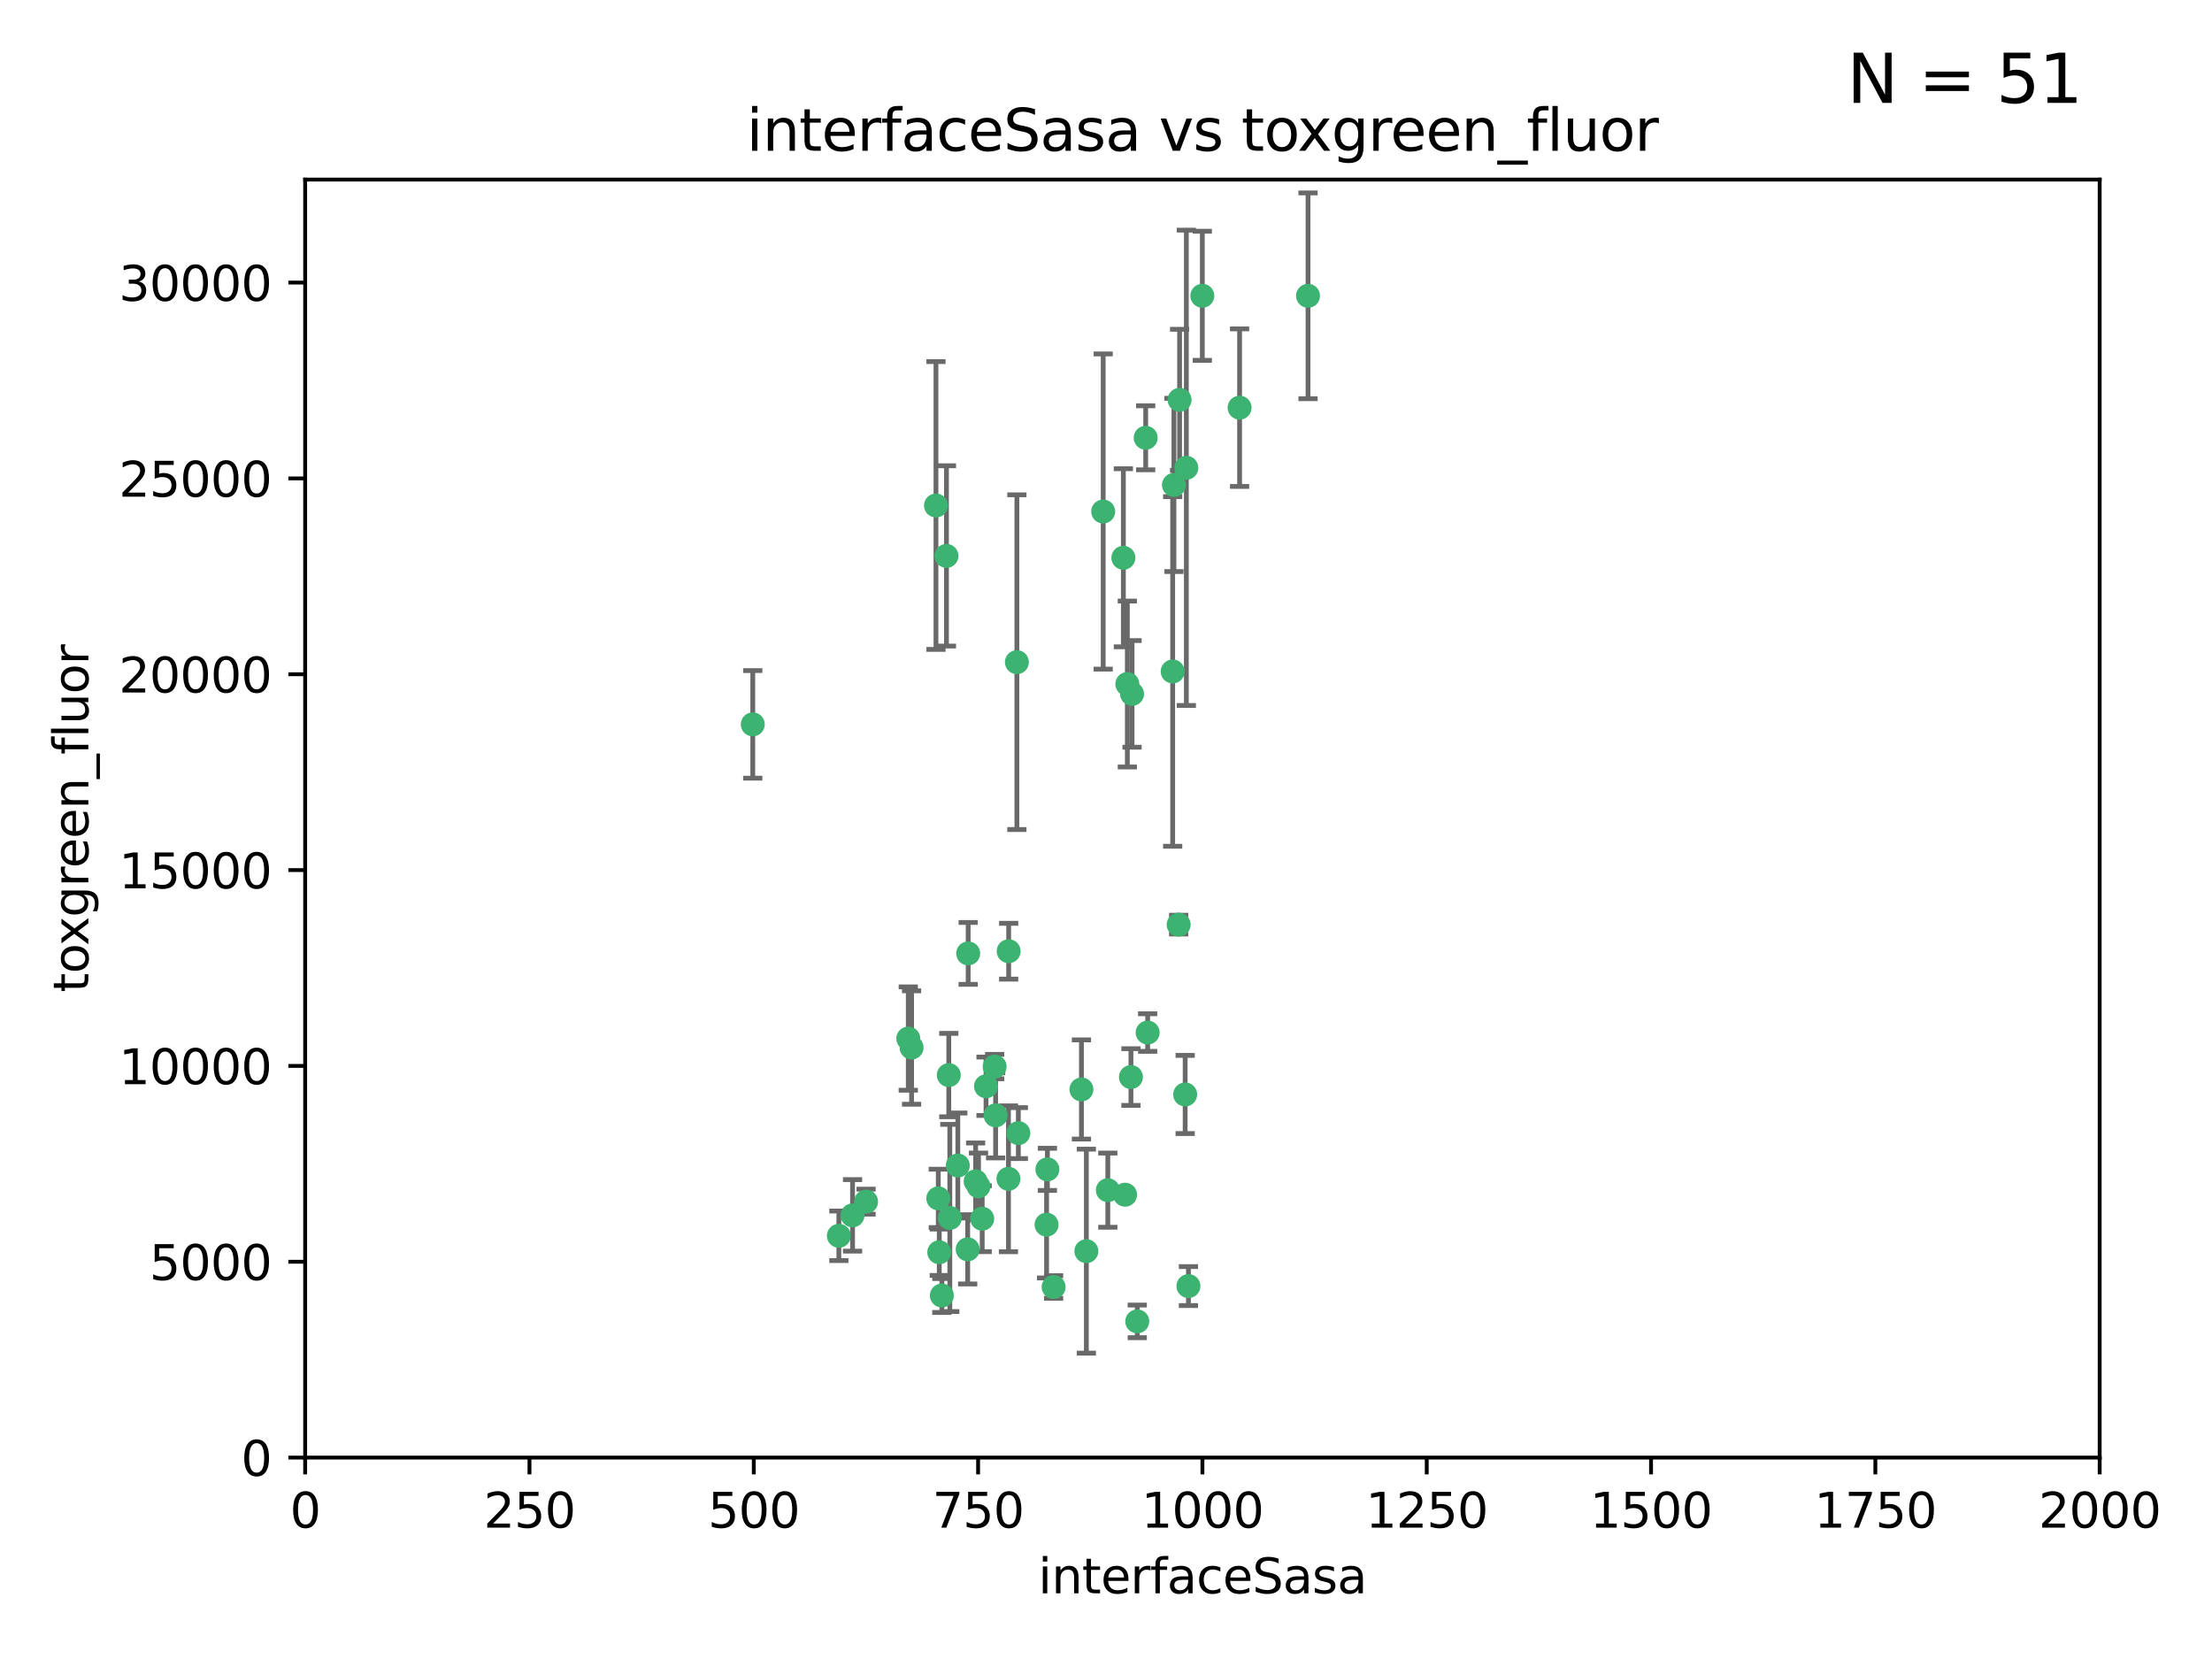 <?xml version="1.0" encoding="utf-8" standalone="no"?>
<!DOCTYPE svg PUBLIC "-//W3C//DTD SVG 1.1//EN"
  "http://www.w3.org/Graphics/SVG/1.1/DTD/svg11.dtd">
<svg xmlns:xlink="http://www.w3.org/1999/xlink" width="460.8pt" height="345.6pt" viewBox="0 0 460.8 345.6" xmlns="http://www.w3.org/2000/svg" version="1.1">
 <defs>
  <style type="text/css">*{stroke-linejoin: round; stroke-linecap: butt}</style>
 </defs>
 <g id="figure_1">
  <g id="patch_1">
   <path d="M 0 345.6 
L 460.8 345.6 
L 460.8 0 
L 0 0 
z
" style="fill: #ffffff"/>
  </g>
  <g id="axes_1">
   <g id="patch_2">
    <path d="M 63.571 303.64 
L 437.4 303.64 
L 437.4 37.411 
L 63.571 37.411 
z
" style="fill: #ffffff"/>
   </g>
   <g id="PathCollection_1">
    <defs>
     <path id="mb14d51d7bb" d="M 0 1.118 
C 0.297 1.118 0.581 1 0.791 0.791 
C 1 0.581 1.118 0.297 1.118 0 
C 1.118 -0.297 1 -0.581 0.791 -0.791 
C 0.581 -1 0.297 -1.118 0 -1.118 
C -0.297 -1.118 -0.581 -1 -0.791 -0.791 
C -1 -0.581 -1.118 -0.297 -1.118 0 
C -1.118 0.297 -1 0.581 -0.791 0.791 
C -0.581 1 -0.297 1.118 0 1.118 
z
" style="stroke: #3cb371"/>
    </defs>
    <g clip-path="url(#p5f6e2df0a5)">
     <use xlink:href="#mb14d51d7bb" x="272.484" y="61.623" style="fill: #3cb371; stroke: #3cb371"/>
     <use xlink:href="#mb14d51d7bb" x="174.75" y="257.44" style="fill: #3cb371; stroke: #3cb371"/>
     <use xlink:href="#mb14d51d7bb" x="258.229" y="84.925" style="fill: #3cb371; stroke: #3cb371"/>
     <use xlink:href="#mb14d51d7bb" x="247.136" y="97.451" style="fill: #3cb371; stroke: #3cb371"/>
     <use xlink:href="#mb14d51d7bb" x="244.553" y="101.022" style="fill: #3cb371; stroke: #3cb371"/>
     <use xlink:href="#mb14d51d7bb" x="234.02" y="116.196" style="fill: #3cb371; stroke: #3cb371"/>
     <use xlink:href="#mb14d51d7bb" x="238.669" y="91.198" style="fill: #3cb371; stroke: #3cb371"/>
     <use xlink:href="#mb14d51d7bb" x="245.731" y="83.293" style="fill: #3cb371; stroke: #3cb371"/>
     <use xlink:href="#mb14d51d7bb" x="250.465" y="61.614" style="fill: #3cb371; stroke: #3cb371"/>
     <use xlink:href="#mb14d51d7bb" x="201.688" y="198.611" style="fill: #3cb371; stroke: #3cb371"/>
     <use xlink:href="#mb14d51d7bb" x="194.981" y="105.307" style="fill: #3cb371; stroke: #3cb371"/>
     <use xlink:href="#mb14d51d7bb" x="210.123" y="198.156" style="fill: #3cb371; stroke: #3cb371"/>
     <use xlink:href="#mb14d51d7bb" x="229.813" y="106.557" style="fill: #3cb371; stroke: #3cb371"/>
     <use xlink:href="#mb14d51d7bb" x="234.375" y="248.881" style="fill: #3cb371; stroke: #3cb371"/>
     <use xlink:href="#mb14d51d7bb" x="212.14" y="236.048" style="fill: #3cb371; stroke: #3cb371"/>
     <use xlink:href="#mb14d51d7bb" x="195.666" y="260.866" style="fill: #3cb371; stroke: #3cb371"/>
     <use xlink:href="#mb14d51d7bb" x="235.596" y="224.369" style="fill: #3cb371; stroke: #3cb371"/>
     <use xlink:href="#mb14d51d7bb" x="247.573" y="267.914" style="fill: #3cb371; stroke: #3cb371"/>
     <use xlink:href="#mb14d51d7bb" x="230.779" y="247.933" style="fill: #3cb371; stroke: #3cb371"/>
     <use xlink:href="#mb14d51d7bb" x="210.08" y="245.565" style="fill: #3cb371; stroke: #3cb371"/>
     <use xlink:href="#mb14d51d7bb" x="201.587" y="260.26" style="fill: #3cb371; stroke: #3cb371"/>
     <use xlink:href="#mb14d51d7bb" x="236.912" y="275.268" style="fill: #3cb371; stroke: #3cb371"/>
     <use xlink:href="#mb14d51d7bb" x="203.841" y="247.127" style="fill: #3cb371; stroke: #3cb371"/>
     <use xlink:href="#mb14d51d7bb" x="219.488" y="268.108" style="fill: #3cb371; stroke: #3cb371"/>
     <use xlink:href="#mb14d51d7bb" x="196.206" y="269.875" style="fill: #3cb371; stroke: #3cb371"/>
     <use xlink:href="#mb14d51d7bb" x="189.211" y="216.348" style="fill: #3cb371; stroke: #3cb371"/>
     <use xlink:href="#mb14d51d7bb" x="226.308" y="260.64" style="fill: #3cb371; stroke: #3cb371"/>
     <use xlink:href="#mb14d51d7bb" x="203.241" y="246.096" style="fill: #3cb371; stroke: #3cb371"/>
     <use xlink:href="#mb14d51d7bb" x="211.835" y="137.942" style="fill: #3cb371; stroke: #3cb371"/>
     <use xlink:href="#mb14d51d7bb" x="245.536" y="192.617" style="fill: #3cb371; stroke: #3cb371"/>
     <use xlink:href="#mb14d51d7bb" x="195.462" y="249.645" style="fill: #3cb371; stroke: #3cb371"/>
     <use xlink:href="#mb14d51d7bb" x="244.288" y="139.875" style="fill: #3cb371; stroke: #3cb371"/>
     <use xlink:href="#mb14d51d7bb" x="239.078" y="215.101" style="fill: #3cb371; stroke: #3cb371"/>
     <use xlink:href="#mb14d51d7bb" x="235.826" y="144.554" style="fill: #3cb371; stroke: #3cb371"/>
     <use xlink:href="#mb14d51d7bb" x="246.891" y="227.999" style="fill: #3cb371; stroke: #3cb371"/>
     <use xlink:href="#mb14d51d7bb" x="204.611" y="253.881" style="fill: #3cb371; stroke: #3cb371"/>
     <use xlink:href="#mb14d51d7bb" x="218.192" y="243.6" style="fill: #3cb371; stroke: #3cb371"/>
     <use xlink:href="#mb14d51d7bb" x="177.602" y="253.182" style="fill: #3cb371; stroke: #3cb371"/>
     <use xlink:href="#mb14d51d7bb" x="189.899" y="218.219" style="fill: #3cb371; stroke: #3cb371"/>
     <use xlink:href="#mb14d51d7bb" x="180.421" y="250.326" style="fill: #3cb371; stroke: #3cb371"/>
     <use xlink:href="#mb14d51d7bb" x="197.864" y="253.723" style="fill: #3cb371; stroke: #3cb371"/>
     <use xlink:href="#mb14d51d7bb" x="205.407" y="226.291" style="fill: #3cb371; stroke: #3cb371"/>
     <use xlink:href="#mb14d51d7bb" x="234.846" y="142.491" style="fill: #3cb371; stroke: #3cb371"/>
     <use xlink:href="#mb14d51d7bb" x="197.163" y="115.804" style="fill: #3cb371; stroke: #3cb371"/>
     <use xlink:href="#mb14d51d7bb" x="225.284" y="226.956" style="fill: #3cb371; stroke: #3cb371"/>
     <use xlink:href="#mb14d51d7bb" x="218.019" y="255.117" style="fill: #3cb371; stroke: #3cb371"/>
     <use xlink:href="#mb14d51d7bb" x="199.529" y="242.802" style="fill: #3cb371; stroke: #3cb371"/>
     <use xlink:href="#mb14d51d7bb" x="197.651" y="223.957" style="fill: #3cb371; stroke: #3cb371"/>
     <use xlink:href="#mb14d51d7bb" x="207.406" y="232.356" style="fill: #3cb371; stroke: #3cb371"/>
     <use xlink:href="#mb14d51d7bb" x="207.202" y="222.186" style="fill: #3cb371; stroke: #3cb371"/>
     <use xlink:href="#mb14d51d7bb" x="156.817" y="150.901" style="fill: #3cb371; stroke: #3cb371"/>
    </g>
   </g>
   <g id="matplotlib.axis_1">
    <g id="xtick_1">
     <g id="line2d_1">
      <defs>
       <path id="med9d19dc76" d="M 0 0 
L 0 3.5 
" style="stroke: #000000; stroke-width: 0.8"/>
      </defs>
      <g>
       <use xlink:href="#med9d19dc76" x="63.571" y="303.64" style="stroke: #000000; stroke-width: 0.8"/>
      </g>
     </g>
     <g id="text_1">
      <!-- 0 -->
      <g transform="translate(60.39 318.238)scale(0.1 -0.1)">
       <defs>
        <path id="DejaVuSans-30" d="M 2034 4250 
Q 1547 4250 1301 3770 
Q 1056 3291 1056 2328 
Q 1056 1369 1301 889 
Q 1547 409 2034 409 
Q 2525 409 2770 889 
Q 3016 1369 3016 2328 
Q 3016 3291 2770 3770 
Q 2525 4250 2034 4250 
z
M 2034 4750 
Q 2819 4750 3233 4129 
Q 3647 3509 3647 2328 
Q 3647 1150 3233 529 
Q 2819 -91 2034 -91 
Q 1250 -91 836 529 
Q 422 1150 422 2328 
Q 422 3509 836 4129 
Q 1250 4750 2034 4750 
z
" transform="scale(0.016)"/>
       </defs>
       <use xlink:href="#DejaVuSans-30"/>
      </g>
     </g>
    </g>
    <g id="xtick_2">
     <g id="line2d_2">
      <g>
       <use xlink:href="#med9d19dc76" x="110.3" y="303.64" style="stroke: #000000; stroke-width: 0.8"/>
      </g>
     </g>
     <g id="text_2">
      <!-- 250 -->
      <g transform="translate(100.756 318.238)scale(0.1 -0.1)">
       <defs>
        <path id="DejaVuSans-32" d="M 1228 531 
L 3431 531 
L 3431 0 
L 469 0 
L 469 531 
Q 828 903 1448 1529 
Q 2069 2156 2228 2338 
Q 2531 2678 2651 2914 
Q 2772 3150 2772 3378 
Q 2772 3750 2511 3984 
Q 2250 4219 1831 4219 
Q 1534 4219 1204 4116 
Q 875 4013 500 3803 
L 500 4441 
Q 881 4594 1212 4672 
Q 1544 4750 1819 4750 
Q 2544 4750 2975 4387 
Q 3406 4025 3406 3419 
Q 3406 3131 3298 2873 
Q 3191 2616 2906 2266 
Q 2828 2175 2409 1742 
Q 1991 1309 1228 531 
z
" transform="scale(0.016)"/>
        <path id="DejaVuSans-35" d="M 691 4666 
L 3169 4666 
L 3169 4134 
L 1269 4134 
L 1269 2991 
Q 1406 3038 1543 3061 
Q 1681 3084 1819 3084 
Q 2600 3084 3056 2656 
Q 3513 2228 3513 1497 
Q 3513 744 3044 326 
Q 2575 -91 1722 -91 
Q 1428 -91 1123 -41 
Q 819 9 494 109 
L 494 744 
Q 775 591 1075 516 
Q 1375 441 1709 441 
Q 2250 441 2565 725 
Q 2881 1009 2881 1497 
Q 2881 1984 2565 2268 
Q 2250 2553 1709 2553 
Q 1456 2553 1204 2497 
Q 953 2441 691 2322 
L 691 4666 
z
" transform="scale(0.016)"/>
       </defs>
       <use xlink:href="#DejaVuSans-32"/>
       <use xlink:href="#DejaVuSans-35" x="63.623"/>
       <use xlink:href="#DejaVuSans-30" x="127.246"/>
      </g>
     </g>
    </g>
    <g id="xtick_3">
     <g id="line2d_3">
      <g>
       <use xlink:href="#med9d19dc76" x="157.028" y="303.64" style="stroke: #000000; stroke-width: 0.8"/>
      </g>
     </g>
     <g id="text_3">
      <!-- 500 -->
      <g transform="translate(147.485 318.238)scale(0.1 -0.1)">
       <use xlink:href="#DejaVuSans-35"/>
       <use xlink:href="#DejaVuSans-30" x="63.623"/>
       <use xlink:href="#DejaVuSans-30" x="127.246"/>
      </g>
     </g>
    </g>
    <g id="xtick_4">
     <g id="line2d_4">
      <g>
       <use xlink:href="#med9d19dc76" x="203.757" y="303.64" style="stroke: #000000; stroke-width: 0.8"/>
      </g>
     </g>
     <g id="text_4">
      <!-- 750 -->
      <g transform="translate(194.213 318.238)scale(0.1 -0.1)">
       <defs>
        <path id="DejaVuSans-37" d="M 525 4666 
L 3525 4666 
L 3525 4397 
L 1831 0 
L 1172 0 
L 2766 4134 
L 525 4134 
L 525 4666 
z
" transform="scale(0.016)"/>
       </defs>
       <use xlink:href="#DejaVuSans-37"/>
       <use xlink:href="#DejaVuSans-35" x="63.623"/>
       <use xlink:href="#DejaVuSans-30" x="127.246"/>
      </g>
     </g>
    </g>
    <g id="xtick_5">
     <g id="line2d_5">
      <g>
       <use xlink:href="#med9d19dc76" x="250.486" y="303.64" style="stroke: #000000; stroke-width: 0.8"/>
      </g>
     </g>
     <g id="text_5">
      <!-- 1000 -->
      <g transform="translate(237.761 318.238)scale(0.1 -0.1)">
       <defs>
        <path id="DejaVuSans-31" d="M 794 531 
L 1825 531 
L 1825 4091 
L 703 3866 
L 703 4441 
L 1819 4666 
L 2450 4666 
L 2450 531 
L 3481 531 
L 3481 0 
L 794 0 
L 794 531 
z
" transform="scale(0.016)"/>
       </defs>
       <use xlink:href="#DejaVuSans-31"/>
       <use xlink:href="#DejaVuSans-30" x="63.623"/>
       <use xlink:href="#DejaVuSans-30" x="127.246"/>
       <use xlink:href="#DejaVuSans-30" x="190.869"/>
      </g>
     </g>
    </g>
    <g id="xtick_6">
     <g id="line2d_6">
      <g>
       <use xlink:href="#med9d19dc76" x="297.214" y="303.64" style="stroke: #000000; stroke-width: 0.8"/>
      </g>
     </g>
     <g id="text_6">
      <!-- 1250 -->
      <g transform="translate(284.489 318.238)scale(0.1 -0.1)">
       <use xlink:href="#DejaVuSans-31"/>
       <use xlink:href="#DejaVuSans-32" x="63.623"/>
       <use xlink:href="#DejaVuSans-35" x="127.246"/>
       <use xlink:href="#DejaVuSans-30" x="190.869"/>
      </g>
     </g>
    </g>
    <g id="xtick_7">
     <g id="line2d_7">
      <g>
       <use xlink:href="#med9d19dc76" x="343.943" y="303.64" style="stroke: #000000; stroke-width: 0.8"/>
      </g>
     </g>
     <g id="text_7">
      <!-- 1500 -->
      <g transform="translate(331.218 318.238)scale(0.1 -0.1)">
       <use xlink:href="#DejaVuSans-31"/>
       <use xlink:href="#DejaVuSans-35" x="63.623"/>
       <use xlink:href="#DejaVuSans-30" x="127.246"/>
       <use xlink:href="#DejaVuSans-30" x="190.869"/>
      </g>
     </g>
    </g>
    <g id="xtick_8">
     <g id="line2d_8">
      <g>
       <use xlink:href="#med9d19dc76" x="390.671" y="303.64" style="stroke: #000000; stroke-width: 0.8"/>
      </g>
     </g>
     <g id="text_8">
      <!-- 1750 -->
      <g transform="translate(377.946 318.238)scale(0.1 -0.1)">
       <use xlink:href="#DejaVuSans-31"/>
       <use xlink:href="#DejaVuSans-37" x="63.623"/>
       <use xlink:href="#DejaVuSans-35" x="127.246"/>
       <use xlink:href="#DejaVuSans-30" x="190.869"/>
      </g>
     </g>
    </g>
    <g id="xtick_9">
     <g id="line2d_9">
      <g>
       <use xlink:href="#med9d19dc76" x="437.4" y="303.64" style="stroke: #000000; stroke-width: 0.8"/>
      </g>
     </g>
     <g id="text_9">
      <!-- 2000 -->
      <g transform="translate(424.675 318.238)scale(0.1 -0.1)">
       <use xlink:href="#DejaVuSans-32"/>
       <use xlink:href="#DejaVuSans-30" x="63.623"/>
       <use xlink:href="#DejaVuSans-30" x="127.246"/>
       <use xlink:href="#DejaVuSans-30" x="190.869"/>
      </g>
     </g>
    </g>
    <g id="text_10">
     <!-- interfaceSasa -->
     <g transform="translate(216.279 331.917)scale(0.1 -0.1)">
      <defs>
       <path id="DejaVuSans-69" d="M 603 3500 
L 1178 3500 
L 1178 0 
L 603 0 
L 603 3500 
z
M 603 4863 
L 1178 4863 
L 1178 4134 
L 603 4134 
L 603 4863 
z
" transform="scale(0.016)"/>
       <path id="DejaVuSans-6e" d="M 3513 2113 
L 3513 0 
L 2938 0 
L 2938 2094 
Q 2938 2591 2744 2837 
Q 2550 3084 2163 3084 
Q 1697 3084 1428 2787 
Q 1159 2491 1159 1978 
L 1159 0 
L 581 0 
L 581 3500 
L 1159 3500 
L 1159 2956 
Q 1366 3272 1645 3428 
Q 1925 3584 2291 3584 
Q 2894 3584 3203 3211 
Q 3513 2838 3513 2113 
z
" transform="scale(0.016)"/>
       <path id="DejaVuSans-74" d="M 1172 4494 
L 1172 3500 
L 2356 3500 
L 2356 3053 
L 1172 3053 
L 1172 1153 
Q 1172 725 1289 603 
Q 1406 481 1766 481 
L 2356 481 
L 2356 0 
L 1766 0 
Q 1100 0 847 248 
Q 594 497 594 1153 
L 594 3053 
L 172 3053 
L 172 3500 
L 594 3500 
L 594 4494 
L 1172 4494 
z
" transform="scale(0.016)"/>
       <path id="DejaVuSans-65" d="M 3597 1894 
L 3597 1613 
L 953 1613 
Q 991 1019 1311 708 
Q 1631 397 2203 397 
Q 2534 397 2845 478 
Q 3156 559 3463 722 
L 3463 178 
Q 3153 47 2828 -22 
Q 2503 -91 2169 -91 
Q 1331 -91 842 396 
Q 353 884 353 1716 
Q 353 2575 817 3079 
Q 1281 3584 2069 3584 
Q 2775 3584 3186 3129 
Q 3597 2675 3597 1894 
z
M 3022 2063 
Q 3016 2534 2758 2815 
Q 2500 3097 2075 3097 
Q 1594 3097 1305 2825 
Q 1016 2553 972 2059 
L 3022 2063 
z
" transform="scale(0.016)"/>
       <path id="DejaVuSans-72" d="M 2631 2963 
Q 2534 3019 2420 3045 
Q 2306 3072 2169 3072 
Q 1681 3072 1420 2755 
Q 1159 2438 1159 1844 
L 1159 0 
L 581 0 
L 581 3500 
L 1159 3500 
L 1159 2956 
Q 1341 3275 1631 3429 
Q 1922 3584 2338 3584 
Q 2397 3584 2469 3576 
Q 2541 3569 2628 3553 
L 2631 2963 
z
" transform="scale(0.016)"/>
       <path id="DejaVuSans-66" d="M 2375 4863 
L 2375 4384 
L 1825 4384 
Q 1516 4384 1395 4259 
Q 1275 4134 1275 3809 
L 1275 3500 
L 2222 3500 
L 2222 3053 
L 1275 3053 
L 1275 0 
L 697 0 
L 697 3053 
L 147 3053 
L 147 3500 
L 697 3500 
L 697 3744 
Q 697 4328 969 4595 
Q 1241 4863 1831 4863 
L 2375 4863 
z
" transform="scale(0.016)"/>
       <path id="DejaVuSans-61" d="M 2194 1759 
Q 1497 1759 1228 1600 
Q 959 1441 959 1056 
Q 959 750 1161 570 
Q 1363 391 1709 391 
Q 2188 391 2477 730 
Q 2766 1069 2766 1631 
L 2766 1759 
L 2194 1759 
z
M 3341 1997 
L 3341 0 
L 2766 0 
L 2766 531 
Q 2569 213 2275 61 
Q 1981 -91 1556 -91 
Q 1019 -91 701 211 
Q 384 513 384 1019 
Q 384 1609 779 1909 
Q 1175 2209 1959 2209 
L 2766 2209 
L 2766 2266 
Q 2766 2663 2505 2880 
Q 2244 3097 1772 3097 
Q 1472 3097 1187 3025 
Q 903 2953 641 2809 
L 641 3341 
Q 956 3463 1253 3523 
Q 1550 3584 1831 3584 
Q 2591 3584 2966 3190 
Q 3341 2797 3341 1997 
z
" transform="scale(0.016)"/>
       <path id="DejaVuSans-63" d="M 3122 3366 
L 3122 2828 
Q 2878 2963 2633 3030 
Q 2388 3097 2138 3097 
Q 1578 3097 1268 2742 
Q 959 2388 959 1747 
Q 959 1106 1268 751 
Q 1578 397 2138 397 
Q 2388 397 2633 464 
Q 2878 531 3122 666 
L 3122 134 
Q 2881 22 2623 -34 
Q 2366 -91 2075 -91 
Q 1284 -91 818 406 
Q 353 903 353 1747 
Q 353 2603 823 3093 
Q 1294 3584 2113 3584 
Q 2378 3584 2631 3529 
Q 2884 3475 3122 3366 
z
" transform="scale(0.016)"/>
       <path id="DejaVuSans-53" d="M 3425 4513 
L 3425 3897 
Q 3066 4069 2747 4153 
Q 2428 4238 2131 4238 
Q 1616 4238 1336 4038 
Q 1056 3838 1056 3469 
Q 1056 3159 1242 3001 
Q 1428 2844 1947 2747 
L 2328 2669 
Q 3034 2534 3370 2195 
Q 3706 1856 3706 1288 
Q 3706 609 3251 259 
Q 2797 -91 1919 -91 
Q 1588 -91 1214 -16 
Q 841 59 441 206 
L 441 856 
Q 825 641 1194 531 
Q 1563 422 1919 422 
Q 2459 422 2753 634 
Q 3047 847 3047 1241 
Q 3047 1584 2836 1778 
Q 2625 1972 2144 2069 
L 1759 2144 
Q 1053 2284 737 2584 
Q 422 2884 422 3419 
Q 422 4038 858 4394 
Q 1294 4750 2059 4750 
Q 2388 4750 2728 4690 
Q 3069 4631 3425 4513 
z
" transform="scale(0.016)"/>
       <path id="DejaVuSans-73" d="M 2834 3397 
L 2834 2853 
Q 2591 2978 2328 3040 
Q 2066 3103 1784 3103 
Q 1356 3103 1142 2972 
Q 928 2841 928 2578 
Q 928 2378 1081 2264 
Q 1234 2150 1697 2047 
L 1894 2003 
Q 2506 1872 2764 1633 
Q 3022 1394 3022 966 
Q 3022 478 2636 193 
Q 2250 -91 1575 -91 
Q 1294 -91 989 -36 
Q 684 19 347 128 
L 347 722 
Q 666 556 975 473 
Q 1284 391 1588 391 
Q 1994 391 2212 530 
Q 2431 669 2431 922 
Q 2431 1156 2273 1281 
Q 2116 1406 1581 1522 
L 1381 1569 
Q 847 1681 609 1914 
Q 372 2147 372 2553 
Q 372 3047 722 3315 
Q 1072 3584 1716 3584 
Q 2034 3584 2315 3537 
Q 2597 3491 2834 3397 
z
" transform="scale(0.016)"/>
      </defs>
      <use xlink:href="#DejaVuSans-69"/>
      <use xlink:href="#DejaVuSans-6e" x="27.783"/>
      <use xlink:href="#DejaVuSans-74" x="91.162"/>
      <use xlink:href="#DejaVuSans-65" x="130.371"/>
      <use xlink:href="#DejaVuSans-72" x="191.895"/>
      <use xlink:href="#DejaVuSans-66" x="233.008"/>
      <use xlink:href="#DejaVuSans-61" x="268.213"/>
      <use xlink:href="#DejaVuSans-63" x="329.492"/>
      <use xlink:href="#DejaVuSans-65" x="384.473"/>
      <use xlink:href="#DejaVuSans-53" x="445.996"/>
      <use xlink:href="#DejaVuSans-61" x="509.473"/>
      <use xlink:href="#DejaVuSans-73" x="570.752"/>
      <use xlink:href="#DejaVuSans-61" x="622.852"/>
     </g>
    </g>
   </g>
   <g id="matplotlib.axis_2">
    <g id="ytick_1">
     <g id="line2d_10">
      <defs>
       <path id="mb2f09bd485" d="M 0 0 
L -3.5 0 
" style="stroke: #000000; stroke-width: 0.8"/>
      </defs>
      <g>
       <use xlink:href="#mb2f09bd485" x="63.571" y="303.64" style="stroke: #000000; stroke-width: 0.8"/>
      </g>
     </g>
     <g id="text_11">
      <!-- 0 -->
      <g transform="translate(50.209 307.439)scale(0.1 -0.1)">
       <use xlink:href="#DejaVuSans-30"/>
      </g>
     </g>
    </g>
    <g id="ytick_2">
     <g id="line2d_11">
      <g>
       <use xlink:href="#mb2f09bd485" x="63.571" y="262.845" style="stroke: #000000; stroke-width: 0.8"/>
      </g>
     </g>
     <g id="text_12">
      <!-- 5000 -->
      <g transform="translate(31.121 266.644)scale(0.1 -0.1)">
       <use xlink:href="#DejaVuSans-35"/>
       <use xlink:href="#DejaVuSans-30" x="63.623"/>
       <use xlink:href="#DejaVuSans-30" x="127.246"/>
       <use xlink:href="#DejaVuSans-30" x="190.869"/>
      </g>
     </g>
    </g>
    <g id="ytick_3">
     <g id="line2d_12">
      <g>
       <use xlink:href="#mb2f09bd485" x="63.571" y="222.05" style="stroke: #000000; stroke-width: 0.8"/>
      </g>
     </g>
     <g id="text_13">
      <!-- 10000 -->
      <g transform="translate(24.759 225.849)scale(0.1 -0.1)">
       <use xlink:href="#DejaVuSans-31"/>
       <use xlink:href="#DejaVuSans-30" x="63.623"/>
       <use xlink:href="#DejaVuSans-30" x="127.246"/>
       <use xlink:href="#DejaVuSans-30" x="190.869"/>
       <use xlink:href="#DejaVuSans-30" x="254.492"/>
      </g>
     </g>
    </g>
    <g id="ytick_4">
     <g id="line2d_13">
      <g>
       <use xlink:href="#mb2f09bd485" x="63.571" y="181.255" style="stroke: #000000; stroke-width: 0.8"/>
      </g>
     </g>
     <g id="text_14">
      <!-- 15000 -->
      <g transform="translate(24.759 185.054)scale(0.1 -0.1)">
       <use xlink:href="#DejaVuSans-31"/>
       <use xlink:href="#DejaVuSans-35" x="63.623"/>
       <use xlink:href="#DejaVuSans-30" x="127.246"/>
       <use xlink:href="#DejaVuSans-30" x="190.869"/>
       <use xlink:href="#DejaVuSans-30" x="254.492"/>
      </g>
     </g>
    </g>
    <g id="ytick_5">
     <g id="line2d_14">
      <g>
       <use xlink:href="#mb2f09bd485" x="63.571" y="140.459" style="stroke: #000000; stroke-width: 0.8"/>
      </g>
     </g>
     <g id="text_15">
      <!-- 20000 -->
      <g transform="translate(24.759 144.259)scale(0.1 -0.1)">
       <use xlink:href="#DejaVuSans-32"/>
       <use xlink:href="#DejaVuSans-30" x="63.623"/>
       <use xlink:href="#DejaVuSans-30" x="127.246"/>
       <use xlink:href="#DejaVuSans-30" x="190.869"/>
       <use xlink:href="#DejaVuSans-30" x="254.492"/>
      </g>
     </g>
    </g>
    <g id="ytick_6">
     <g id="line2d_15">
      <g>
       <use xlink:href="#mb2f09bd485" x="63.571" y="99.664" style="stroke: #000000; stroke-width: 0.8"/>
      </g>
     </g>
     <g id="text_16">
      <!-- 25000 -->
      <g transform="translate(24.759 103.464)scale(0.1 -0.1)">
       <use xlink:href="#DejaVuSans-32"/>
       <use xlink:href="#DejaVuSans-35" x="63.623"/>
       <use xlink:href="#DejaVuSans-30" x="127.246"/>
       <use xlink:href="#DejaVuSans-30" x="190.869"/>
       <use xlink:href="#DejaVuSans-30" x="254.492"/>
      </g>
     </g>
    </g>
    <g id="ytick_7">
     <g id="line2d_16">
      <g>
       <use xlink:href="#mb2f09bd485" x="63.571" y="58.869" style="stroke: #000000; stroke-width: 0.8"/>
      </g>
     </g>
     <g id="text_17">
      <!-- 30000 -->
      <g transform="translate(24.759 62.668)scale(0.1 -0.1)">
       <defs>
        <path id="DejaVuSans-33" d="M 2597 2516 
Q 3050 2419 3304 2112 
Q 3559 1806 3559 1356 
Q 3559 666 3084 287 
Q 2609 -91 1734 -91 
Q 1441 -91 1130 -33 
Q 819 25 488 141 
L 488 750 
Q 750 597 1062 519 
Q 1375 441 1716 441 
Q 2309 441 2620 675 
Q 2931 909 2931 1356 
Q 2931 1769 2642 2001 
Q 2353 2234 1838 2234 
L 1294 2234 
L 1294 2753 
L 1863 2753 
Q 2328 2753 2575 2939 
Q 2822 3125 2822 3475 
Q 2822 3834 2567 4026 
Q 2313 4219 1838 4219 
Q 1578 4219 1281 4162 
Q 984 4106 628 3988 
L 628 4550 
Q 988 4650 1302 4700 
Q 1616 4750 1894 4750 
Q 2613 4750 3031 4423 
Q 3450 4097 3450 3541 
Q 3450 3153 3228 2886 
Q 3006 2619 2597 2516 
z
" transform="scale(0.016)"/>
       </defs>
       <use xlink:href="#DejaVuSans-33"/>
       <use xlink:href="#DejaVuSans-30" x="63.623"/>
       <use xlink:href="#DejaVuSans-30" x="127.246"/>
       <use xlink:href="#DejaVuSans-30" x="190.869"/>
       <use xlink:href="#DejaVuSans-30" x="254.492"/>
      </g>
     </g>
    </g>
    <g id="text_18">
     <!-- toxgreen_fluor -->
     <g transform="translate(18.401 206.72)rotate(-90)scale(0.1 -0.1)">
      <defs>
       <path id="DejaVuSans-6f" d="M 1959 3097 
Q 1497 3097 1228 2736 
Q 959 2375 959 1747 
Q 959 1119 1226 758 
Q 1494 397 1959 397 
Q 2419 397 2687 759 
Q 2956 1122 2956 1747 
Q 2956 2369 2687 2733 
Q 2419 3097 1959 3097 
z
M 1959 3584 
Q 2709 3584 3137 3096 
Q 3566 2609 3566 1747 
Q 3566 888 3137 398 
Q 2709 -91 1959 -91 
Q 1206 -91 779 398 
Q 353 888 353 1747 
Q 353 2609 779 3096 
Q 1206 3584 1959 3584 
z
" transform="scale(0.016)"/>
       <path id="DejaVuSans-78" d="M 3513 3500 
L 2247 1797 
L 3578 0 
L 2900 0 
L 1881 1375 
L 863 0 
L 184 0 
L 1544 1831 
L 300 3500 
L 978 3500 
L 1906 2253 
L 2834 3500 
L 3513 3500 
z
" transform="scale(0.016)"/>
       <path id="DejaVuSans-67" d="M 2906 1791 
Q 2906 2416 2648 2759 
Q 2391 3103 1925 3103 
Q 1463 3103 1205 2759 
Q 947 2416 947 1791 
Q 947 1169 1205 825 
Q 1463 481 1925 481 
Q 2391 481 2648 825 
Q 2906 1169 2906 1791 
z
M 3481 434 
Q 3481 -459 3084 -895 
Q 2688 -1331 1869 -1331 
Q 1566 -1331 1297 -1286 
Q 1028 -1241 775 -1147 
L 775 -588 
Q 1028 -725 1275 -790 
Q 1522 -856 1778 -856 
Q 2344 -856 2625 -561 
Q 2906 -266 2906 331 
L 2906 616 
Q 2728 306 2450 153 
Q 2172 0 1784 0 
Q 1141 0 747 490 
Q 353 981 353 1791 
Q 353 2603 747 3093 
Q 1141 3584 1784 3584 
Q 2172 3584 2450 3431 
Q 2728 3278 2906 2969 
L 2906 3500 
L 3481 3500 
L 3481 434 
z
" transform="scale(0.016)"/>
       <path id="DejaVuSans-5f" d="M 3263 -1063 
L 3263 -1509 
L -63 -1509 
L -63 -1063 
L 3263 -1063 
z
" transform="scale(0.016)"/>
       <path id="DejaVuSans-6c" d="M 603 4863 
L 1178 4863 
L 1178 0 
L 603 0 
L 603 4863 
z
" transform="scale(0.016)"/>
       <path id="DejaVuSans-75" d="M 544 1381 
L 544 3500 
L 1119 3500 
L 1119 1403 
Q 1119 906 1312 657 
Q 1506 409 1894 409 
Q 2359 409 2629 706 
Q 2900 1003 2900 1516 
L 2900 3500 
L 3475 3500 
L 3475 0 
L 2900 0 
L 2900 538 
Q 2691 219 2414 64 
Q 2138 -91 1772 -91 
Q 1169 -91 856 284 
Q 544 659 544 1381 
z
M 1991 3584 
L 1991 3584 
z
" transform="scale(0.016)"/>
      </defs>
      <use xlink:href="#DejaVuSans-74"/>
      <use xlink:href="#DejaVuSans-6f" x="39.209"/>
      <use xlink:href="#DejaVuSans-78" x="97.266"/>
      <use xlink:href="#DejaVuSans-67" x="156.445"/>
      <use xlink:href="#DejaVuSans-72" x="219.922"/>
      <use xlink:href="#DejaVuSans-65" x="258.785"/>
      <use xlink:href="#DejaVuSans-65" x="320.309"/>
      <use xlink:href="#DejaVuSans-6e" x="381.832"/>
      <use xlink:href="#DejaVuSans-5f" x="445.211"/>
      <use xlink:href="#DejaVuSans-66" x="495.211"/>
      <use xlink:href="#DejaVuSans-6c" x="530.416"/>
      <use xlink:href="#DejaVuSans-75" x="558.199"/>
      <use xlink:href="#DejaVuSans-6f" x="621.578"/>
      <use xlink:href="#DejaVuSans-72" x="682.76"/>
     </g>
    </g>
   </g>
   <g id="LineCollection_1">
    <path d="M 272.484 83.058 
L 272.484 40.187 
" clip-path="url(#p5f6e2df0a5)" style="fill: none; stroke: #696969"/>
    <path d="M 174.75 262.6 
L 174.75 252.279 
" clip-path="url(#p5f6e2df0a5)" style="fill: none; stroke: #696969"/>
    <path d="M 258.229 101.336 
L 258.229 68.515 
" clip-path="url(#p5f6e2df0a5)" style="fill: none; stroke: #696969"/>
    <path d="M 247.136 146.963 
L 247.136 47.939 
" clip-path="url(#p5f6e2df0a5)" style="fill: none; stroke: #696969"/>
    <path d="M 244.553 119.066 
L 244.553 82.979 
" clip-path="url(#p5f6e2df0a5)" style="fill: none; stroke: #696969"/>
    <path d="M 234.02 134.745 
L 234.02 97.647 
" clip-path="url(#p5f6e2df0a5)" style="fill: none; stroke: #696969"/>
    <path d="M 238.669 97.868 
L 238.669 84.528 
" clip-path="url(#p5f6e2df0a5)" style="fill: none; stroke: #696969"/>
    <path d="M 245.731 97.986 
L 245.731 68.599 
" clip-path="url(#p5f6e2df0a5)" style="fill: none; stroke: #696969"/>
    <path d="M 250.465 75.067 
L 250.465 48.16 
" clip-path="url(#p5f6e2df0a5)" style="fill: none; stroke: #696969"/>
    <path d="M 201.688 205.055 
L 201.688 192.168 
" clip-path="url(#p5f6e2df0a5)" style="fill: none; stroke: #696969"/>
    <path d="M 194.981 135.28 
L 194.981 75.334 
" clip-path="url(#p5f6e2df0a5)" style="fill: none; stroke: #696969"/>
    <path d="M 210.123 203.967 
L 210.123 192.344 
" clip-path="url(#p5f6e2df0a5)" style="fill: none; stroke: #696969"/>
    <path d="M 229.813 139.387 
L 229.813 73.727 
" clip-path="url(#p5f6e2df0a5)" style="fill: none; stroke: #696969"/>
    <path d="M 234.375 249.896 
L 234.375 247.866 
" clip-path="url(#p5f6e2df0a5)" style="fill: none; stroke: #696969"/>
    <path d="M 212.14 241.356 
L 212.14 230.74 
" clip-path="url(#p5f6e2df0a5)" style="fill: none; stroke: #696969"/>
    <path d="M 195.666 265.698 
L 195.666 256.034 
" clip-path="url(#p5f6e2df0a5)" style="fill: none; stroke: #696969"/>
    <path d="M 235.596 230.273 
L 235.596 218.464 
" clip-path="url(#p5f6e2df0a5)" style="fill: none; stroke: #696969"/>
    <path d="M 247.573 271.971 
L 247.573 263.857 
" clip-path="url(#p5f6e2df0a5)" style="fill: none; stroke: #696969"/>
    <path d="M 230.779 255.66 
L 230.779 240.205 
" clip-path="url(#p5f6e2df0a5)" style="fill: none; stroke: #696969"/>
    <path d="M 210.08 260.755 
L 210.08 230.374 
" clip-path="url(#p5f6e2df0a5)" style="fill: none; stroke: #696969"/>
    <path d="M 201.587 267.474 
L 201.587 253.045 
" clip-path="url(#p5f6e2df0a5)" style="fill: none; stroke: #696969"/>
    <path d="M 236.912 278.667 
L 236.912 271.868 
" clip-path="url(#p5f6e2df0a5)" style="fill: none; stroke: #696969"/>
    <path d="M 203.841 254.054 
L 203.841 240.199 
" clip-path="url(#p5f6e2df0a5)" style="fill: none; stroke: #696969"/>
    <path d="M 219.488 270.462 
L 219.488 265.753 
" clip-path="url(#p5f6e2df0a5)" style="fill: none; stroke: #696969"/>
    <path d="M 196.206 273.409 
L 196.206 266.341 
" clip-path="url(#p5f6e2df0a5)" style="fill: none; stroke: #696969"/>
    <path d="M 189.211 227.113 
L 189.211 205.583 
" clip-path="url(#p5f6e2df0a5)" style="fill: none; stroke: #696969"/>
    <path d="M 226.308 281.889 
L 226.308 239.39 
" clip-path="url(#p5f6e2df0a5)" style="fill: none; stroke: #696969"/>
    <path d="M 203.241 254.089 
L 203.241 238.103 
" clip-path="url(#p5f6e2df0a5)" style="fill: none; stroke: #696969"/>
    <path d="M 211.835 172.804 
L 211.835 103.08 
" clip-path="url(#p5f6e2df0a5)" style="fill: none; stroke: #696969"/>
    <path d="M 245.536 194.574 
L 245.536 190.659 
" clip-path="url(#p5f6e2df0a5)" style="fill: none; stroke: #696969"/>
    <path d="M 195.462 255.722 
L 195.462 243.569 
" clip-path="url(#p5f6e2df0a5)" style="fill: none; stroke: #696969"/>
    <path d="M 244.288 176.287 
L 244.288 103.464 
" clip-path="url(#p5f6e2df0a5)" style="fill: none; stroke: #696969"/>
    <path d="M 239.078 219.013 
L 239.078 211.189 
" clip-path="url(#p5f6e2df0a5)" style="fill: none; stroke: #696969"/>
    <path d="M 235.826 155.662 
L 235.826 133.445 
" clip-path="url(#p5f6e2df0a5)" style="fill: none; stroke: #696969"/>
    <path d="M 246.891 236.14 
L 246.891 219.858 
" clip-path="url(#p5f6e2df0a5)" style="fill: none; stroke: #696969"/>
    <path d="M 204.611 260.74 
L 204.611 247.023 
" clip-path="url(#p5f6e2df0a5)" style="fill: none; stroke: #696969"/>
    <path d="M 218.192 247.989 
L 218.192 239.21 
" clip-path="url(#p5f6e2df0a5)" style="fill: none; stroke: #696969"/>
    <path d="M 177.602 260.631 
L 177.602 245.734 
" clip-path="url(#p5f6e2df0a5)" style="fill: none; stroke: #696969"/>
    <path d="M 189.899 230.03 
L 189.899 206.407 
" clip-path="url(#p5f6e2df0a5)" style="fill: none; stroke: #696969"/>
    <path d="M 180.421 252.928 
L 180.421 247.723 
" clip-path="url(#p5f6e2df0a5)" style="fill: none; stroke: #696969"/>
    <path d="M 197.864 273.219 
L 197.864 234.226 
" clip-path="url(#p5f6e2df0a5)" style="fill: none; stroke: #696969"/>
    <path d="M 205.407 232.375 
L 205.407 220.208 
" clip-path="url(#p5f6e2df0a5)" style="fill: none; stroke: #696969"/>
    <path d="M 234.846 159.773 
L 234.846 125.209 
" clip-path="url(#p5f6e2df0a5)" style="fill: none; stroke: #696969"/>
    <path d="M 197.163 134.583 
L 197.163 97.026 
" clip-path="url(#p5f6e2df0a5)" style="fill: none; stroke: #696969"/>
    <path d="M 225.284 237.288 
L 225.284 216.624 
" clip-path="url(#p5f6e2df0a5)" style="fill: none; stroke: #696969"/>
    <path d="M 218.019 266.211 
L 218.019 244.023 
" clip-path="url(#p5f6e2df0a5)" style="fill: none; stroke: #696969"/>
    <path d="M 199.529 253.739 
L 199.529 231.864 
" clip-path="url(#p5f6e2df0a5)" style="fill: none; stroke: #696969"/>
    <path d="M 197.651 232.641 
L 197.651 215.272 
" clip-path="url(#p5f6e2df0a5)" style="fill: none; stroke: #696969"/>
    <path d="M 207.406 241.221 
L 207.406 223.49 
" clip-path="url(#p5f6e2df0a5)" style="fill: none; stroke: #696969"/>
    <path d="M 207.202 224.733 
L 207.202 219.639 
" clip-path="url(#p5f6e2df0a5)" style="fill: none; stroke: #696969"/>
    <path d="M 156.817 162.109 
L 156.817 139.694 
" clip-path="url(#p5f6e2df0a5)" style="fill: none; stroke: #696969"/>
   </g>
   <g id="line2d_17">
    <defs>
     <path id="m7d186e0f3a" d="M 2 0 
L -2 -0 
" style="stroke: #696969"/>
    </defs>
    <g clip-path="url(#p5f6e2df0a5)">
     <use xlink:href="#m7d186e0f3a" x="272.484" y="83.058" style="fill: #696969; stroke: #696969"/>
     <use xlink:href="#m7d186e0f3a" x="174.75" y="262.6" style="fill: #696969; stroke: #696969"/>
     <use xlink:href="#m7d186e0f3a" x="258.229" y="101.336" style="fill: #696969; stroke: #696969"/>
     <use xlink:href="#m7d186e0f3a" x="247.136" y="146.963" style="fill: #696969; stroke: #696969"/>
     <use xlink:href="#m7d186e0f3a" x="244.553" y="119.066" style="fill: #696969; stroke: #696969"/>
     <use xlink:href="#m7d186e0f3a" x="234.02" y="134.745" style="fill: #696969; stroke: #696969"/>
     <use xlink:href="#m7d186e0f3a" x="238.669" y="97.868" style="fill: #696969; stroke: #696969"/>
     <use xlink:href="#m7d186e0f3a" x="245.731" y="97.986" style="fill: #696969; stroke: #696969"/>
     <use xlink:href="#m7d186e0f3a" x="250.465" y="75.067" style="fill: #696969; stroke: #696969"/>
     <use xlink:href="#m7d186e0f3a" x="201.688" y="205.055" style="fill: #696969; stroke: #696969"/>
     <use xlink:href="#m7d186e0f3a" x="194.981" y="135.28" style="fill: #696969; stroke: #696969"/>
     <use xlink:href="#m7d186e0f3a" x="210.123" y="203.967" style="fill: #696969; stroke: #696969"/>
     <use xlink:href="#m7d186e0f3a" x="229.813" y="139.387" style="fill: #696969; stroke: #696969"/>
     <use xlink:href="#m7d186e0f3a" x="234.375" y="249.896" style="fill: #696969; stroke: #696969"/>
     <use xlink:href="#m7d186e0f3a" x="212.14" y="241.356" style="fill: #696969; stroke: #696969"/>
     <use xlink:href="#m7d186e0f3a" x="195.666" y="265.698" style="fill: #696969; stroke: #696969"/>
     <use xlink:href="#m7d186e0f3a" x="235.596" y="230.273" style="fill: #696969; stroke: #696969"/>
     <use xlink:href="#m7d186e0f3a" x="247.573" y="271.971" style="fill: #696969; stroke: #696969"/>
     <use xlink:href="#m7d186e0f3a" x="230.779" y="255.66" style="fill: #696969; stroke: #696969"/>
     <use xlink:href="#m7d186e0f3a" x="210.08" y="260.755" style="fill: #696969; stroke: #696969"/>
     <use xlink:href="#m7d186e0f3a" x="201.587" y="267.474" style="fill: #696969; stroke: #696969"/>
     <use xlink:href="#m7d186e0f3a" x="236.912" y="278.667" style="fill: #696969; stroke: #696969"/>
     <use xlink:href="#m7d186e0f3a" x="203.841" y="254.054" style="fill: #696969; stroke: #696969"/>
     <use xlink:href="#m7d186e0f3a" x="219.488" y="270.462" style="fill: #696969; stroke: #696969"/>
     <use xlink:href="#m7d186e0f3a" x="196.206" y="273.409" style="fill: #696969; stroke: #696969"/>
     <use xlink:href="#m7d186e0f3a" x="189.211" y="227.113" style="fill: #696969; stroke: #696969"/>
     <use xlink:href="#m7d186e0f3a" x="226.308" y="281.889" style="fill: #696969; stroke: #696969"/>
     <use xlink:href="#m7d186e0f3a" x="203.241" y="254.089" style="fill: #696969; stroke: #696969"/>
     <use xlink:href="#m7d186e0f3a" x="211.835" y="172.804" style="fill: #696969; stroke: #696969"/>
     <use xlink:href="#m7d186e0f3a" x="245.536" y="194.574" style="fill: #696969; stroke: #696969"/>
     <use xlink:href="#m7d186e0f3a" x="195.462" y="255.722" style="fill: #696969; stroke: #696969"/>
     <use xlink:href="#m7d186e0f3a" x="244.288" y="176.287" style="fill: #696969; stroke: #696969"/>
     <use xlink:href="#m7d186e0f3a" x="239.078" y="219.013" style="fill: #696969; stroke: #696969"/>
     <use xlink:href="#m7d186e0f3a" x="235.826" y="155.662" style="fill: #696969; stroke: #696969"/>
     <use xlink:href="#m7d186e0f3a" x="246.891" y="236.14" style="fill: #696969; stroke: #696969"/>
     <use xlink:href="#m7d186e0f3a" x="204.611" y="260.74" style="fill: #696969; stroke: #696969"/>
     <use xlink:href="#m7d186e0f3a" x="218.192" y="247.989" style="fill: #696969; stroke: #696969"/>
     <use xlink:href="#m7d186e0f3a" x="177.602" y="260.631" style="fill: #696969; stroke: #696969"/>
     <use xlink:href="#m7d186e0f3a" x="189.899" y="230.03" style="fill: #696969; stroke: #696969"/>
     <use xlink:href="#m7d186e0f3a" x="180.421" y="252.928" style="fill: #696969; stroke: #696969"/>
     <use xlink:href="#m7d186e0f3a" x="197.864" y="273.219" style="fill: #696969; stroke: #696969"/>
     <use xlink:href="#m7d186e0f3a" x="205.407" y="232.375" style="fill: #696969; stroke: #696969"/>
     <use xlink:href="#m7d186e0f3a" x="234.846" y="159.773" style="fill: #696969; stroke: #696969"/>
     <use xlink:href="#m7d186e0f3a" x="197.163" y="134.583" style="fill: #696969; stroke: #696969"/>
     <use xlink:href="#m7d186e0f3a" x="225.284" y="237.288" style="fill: #696969; stroke: #696969"/>
     <use xlink:href="#m7d186e0f3a" x="218.019" y="266.211" style="fill: #696969; stroke: #696969"/>
     <use xlink:href="#m7d186e0f3a" x="199.529" y="253.739" style="fill: #696969; stroke: #696969"/>
     <use xlink:href="#m7d186e0f3a" x="197.651" y="232.641" style="fill: #696969; stroke: #696969"/>
     <use xlink:href="#m7d186e0f3a" x="207.406" y="241.221" style="fill: #696969; stroke: #696969"/>
     <use xlink:href="#m7d186e0f3a" x="207.202" y="224.733" style="fill: #696969; stroke: #696969"/>
     <use xlink:href="#m7d186e0f3a" x="156.817" y="162.109" style="fill: #696969; stroke: #696969"/>
    </g>
   </g>
   <g id="line2d_18">
    <g clip-path="url(#p5f6e2df0a5)">
     <use xlink:href="#m7d186e0f3a" x="272.484" y="40.187" style="fill: #696969; stroke: #696969"/>
     <use xlink:href="#m7d186e0f3a" x="174.75" y="252.279" style="fill: #696969; stroke: #696969"/>
     <use xlink:href="#m7d186e0f3a" x="258.229" y="68.515" style="fill: #696969; stroke: #696969"/>
     <use xlink:href="#m7d186e0f3a" x="247.136" y="47.939" style="fill: #696969; stroke: #696969"/>
     <use xlink:href="#m7d186e0f3a" x="244.553" y="82.979" style="fill: #696969; stroke: #696969"/>
     <use xlink:href="#m7d186e0f3a" x="234.02" y="97.647" style="fill: #696969; stroke: #696969"/>
     <use xlink:href="#m7d186e0f3a" x="238.669" y="84.528" style="fill: #696969; stroke: #696969"/>
     <use xlink:href="#m7d186e0f3a" x="245.731" y="68.599" style="fill: #696969; stroke: #696969"/>
     <use xlink:href="#m7d186e0f3a" x="250.465" y="48.16" style="fill: #696969; stroke: #696969"/>
     <use xlink:href="#m7d186e0f3a" x="201.688" y="192.168" style="fill: #696969; stroke: #696969"/>
     <use xlink:href="#m7d186e0f3a" x="194.981" y="75.334" style="fill: #696969; stroke: #696969"/>
     <use xlink:href="#m7d186e0f3a" x="210.123" y="192.344" style="fill: #696969; stroke: #696969"/>
     <use xlink:href="#m7d186e0f3a" x="229.813" y="73.727" style="fill: #696969; stroke: #696969"/>
     <use xlink:href="#m7d186e0f3a" x="234.375" y="247.866" style="fill: #696969; stroke: #696969"/>
     <use xlink:href="#m7d186e0f3a" x="212.14" y="230.74" style="fill: #696969; stroke: #696969"/>
     <use xlink:href="#m7d186e0f3a" x="195.666" y="256.034" style="fill: #696969; stroke: #696969"/>
     <use xlink:href="#m7d186e0f3a" x="235.596" y="218.464" style="fill: #696969; stroke: #696969"/>
     <use xlink:href="#m7d186e0f3a" x="247.573" y="263.857" style="fill: #696969; stroke: #696969"/>
     <use xlink:href="#m7d186e0f3a" x="230.779" y="240.205" style="fill: #696969; stroke: #696969"/>
     <use xlink:href="#m7d186e0f3a" x="210.08" y="230.374" style="fill: #696969; stroke: #696969"/>
     <use xlink:href="#m7d186e0f3a" x="201.587" y="253.045" style="fill: #696969; stroke: #696969"/>
     <use xlink:href="#m7d186e0f3a" x="236.912" y="271.868" style="fill: #696969; stroke: #696969"/>
     <use xlink:href="#m7d186e0f3a" x="203.841" y="240.199" style="fill: #696969; stroke: #696969"/>
     <use xlink:href="#m7d186e0f3a" x="219.488" y="265.753" style="fill: #696969; stroke: #696969"/>
     <use xlink:href="#m7d186e0f3a" x="196.206" y="266.341" style="fill: #696969; stroke: #696969"/>
     <use xlink:href="#m7d186e0f3a" x="189.211" y="205.583" style="fill: #696969; stroke: #696969"/>
     <use xlink:href="#m7d186e0f3a" x="226.308" y="239.39" style="fill: #696969; stroke: #696969"/>
     <use xlink:href="#m7d186e0f3a" x="203.241" y="238.103" style="fill: #696969; stroke: #696969"/>
     <use xlink:href="#m7d186e0f3a" x="211.835" y="103.08" style="fill: #696969; stroke: #696969"/>
     <use xlink:href="#m7d186e0f3a" x="245.536" y="190.659" style="fill: #696969; stroke: #696969"/>
     <use xlink:href="#m7d186e0f3a" x="195.462" y="243.569" style="fill: #696969; stroke: #696969"/>
     <use xlink:href="#m7d186e0f3a" x="244.288" y="103.464" style="fill: #696969; stroke: #696969"/>
     <use xlink:href="#m7d186e0f3a" x="239.078" y="211.189" style="fill: #696969; stroke: #696969"/>
     <use xlink:href="#m7d186e0f3a" x="235.826" y="133.445" style="fill: #696969; stroke: #696969"/>
     <use xlink:href="#m7d186e0f3a" x="246.891" y="219.858" style="fill: #696969; stroke: #696969"/>
     <use xlink:href="#m7d186e0f3a" x="204.611" y="247.023" style="fill: #696969; stroke: #696969"/>
     <use xlink:href="#m7d186e0f3a" x="218.192" y="239.21" style="fill: #696969; stroke: #696969"/>
     <use xlink:href="#m7d186e0f3a" x="177.602" y="245.734" style="fill: #696969; stroke: #696969"/>
     <use xlink:href="#m7d186e0f3a" x="189.899" y="206.407" style="fill: #696969; stroke: #696969"/>
     <use xlink:href="#m7d186e0f3a" x="180.421" y="247.723" style="fill: #696969; stroke: #696969"/>
     <use xlink:href="#m7d186e0f3a" x="197.864" y="234.226" style="fill: #696969; stroke: #696969"/>
     <use xlink:href="#m7d186e0f3a" x="205.407" y="220.208" style="fill: #696969; stroke: #696969"/>
     <use xlink:href="#m7d186e0f3a" x="234.846" y="125.209" style="fill: #696969; stroke: #696969"/>
     <use xlink:href="#m7d186e0f3a" x="197.163" y="97.026" style="fill: #696969; stroke: #696969"/>
     <use xlink:href="#m7d186e0f3a" x="225.284" y="216.624" style="fill: #696969; stroke: #696969"/>
     <use xlink:href="#m7d186e0f3a" x="218.019" y="244.023" style="fill: #696969; stroke: #696969"/>
     <use xlink:href="#m7d186e0f3a" x="199.529" y="231.864" style="fill: #696969; stroke: #696969"/>
     <use xlink:href="#m7d186e0f3a" x="197.651" y="215.272" style="fill: #696969; stroke: #696969"/>
     <use xlink:href="#m7d186e0f3a" x="207.406" y="223.49" style="fill: #696969; stroke: #696969"/>
     <use xlink:href="#m7d186e0f3a" x="207.202" y="219.639" style="fill: #696969; stroke: #696969"/>
     <use xlink:href="#m7d186e0f3a" x="156.817" y="139.694" style="fill: #696969; stroke: #696969"/>
    </g>
   </g>
   <g id="line2d_19">
    <defs>
     <path id="m287ae2f38c" d="M 0 2 
C 0.53 2 1.039 1.789 1.414 1.414 
C 1.789 1.039 2 0.53 2 0 
C 2 -0.53 1.789 -1.039 1.414 -1.414 
C 1.039 -1.789 0.53 -2 0 -2 
C -0.53 -2 -1.039 -1.789 -1.414 -1.414 
C -1.789 -1.039 -2 -0.53 -2 0 
C -2 0.53 -1.789 1.039 -1.414 1.414 
C -1.039 1.789 -0.53 2 0 2 
z
" style="stroke: #3cb371"/>
    </defs>
    <g clip-path="url(#p5f6e2df0a5)">
     <use xlink:href="#m287ae2f38c" x="272.484" y="61.623" style="fill: #3cb371; stroke: #3cb371"/>
     <use xlink:href="#m287ae2f38c" x="174.75" y="257.44" style="fill: #3cb371; stroke: #3cb371"/>
     <use xlink:href="#m287ae2f38c" x="258.229" y="84.925" style="fill: #3cb371; stroke: #3cb371"/>
     <use xlink:href="#m287ae2f38c" x="247.136" y="97.451" style="fill: #3cb371; stroke: #3cb371"/>
     <use xlink:href="#m287ae2f38c" x="244.553" y="101.022" style="fill: #3cb371; stroke: #3cb371"/>
     <use xlink:href="#m287ae2f38c" x="234.02" y="116.196" style="fill: #3cb371; stroke: #3cb371"/>
     <use xlink:href="#m287ae2f38c" x="238.669" y="91.198" style="fill: #3cb371; stroke: #3cb371"/>
     <use xlink:href="#m287ae2f38c" x="245.731" y="83.293" style="fill: #3cb371; stroke: #3cb371"/>
     <use xlink:href="#m287ae2f38c" x="250.465" y="61.614" style="fill: #3cb371; stroke: #3cb371"/>
     <use xlink:href="#m287ae2f38c" x="201.688" y="198.611" style="fill: #3cb371; stroke: #3cb371"/>
     <use xlink:href="#m287ae2f38c" x="194.981" y="105.307" style="fill: #3cb371; stroke: #3cb371"/>
     <use xlink:href="#m287ae2f38c" x="210.123" y="198.156" style="fill: #3cb371; stroke: #3cb371"/>
     <use xlink:href="#m287ae2f38c" x="229.813" y="106.557" style="fill: #3cb371; stroke: #3cb371"/>
     <use xlink:href="#m287ae2f38c" x="234.375" y="248.881" style="fill: #3cb371; stroke: #3cb371"/>
     <use xlink:href="#m287ae2f38c" x="212.14" y="236.048" style="fill: #3cb371; stroke: #3cb371"/>
     <use xlink:href="#m287ae2f38c" x="195.666" y="260.866" style="fill: #3cb371; stroke: #3cb371"/>
     <use xlink:href="#m287ae2f38c" x="235.596" y="224.369" style="fill: #3cb371; stroke: #3cb371"/>
     <use xlink:href="#m287ae2f38c" x="247.573" y="267.914" style="fill: #3cb371; stroke: #3cb371"/>
     <use xlink:href="#m287ae2f38c" x="230.779" y="247.933" style="fill: #3cb371; stroke: #3cb371"/>
     <use xlink:href="#m287ae2f38c" x="210.08" y="245.565" style="fill: #3cb371; stroke: #3cb371"/>
     <use xlink:href="#m287ae2f38c" x="201.587" y="260.26" style="fill: #3cb371; stroke: #3cb371"/>
     <use xlink:href="#m287ae2f38c" x="236.912" y="275.268" style="fill: #3cb371; stroke: #3cb371"/>
     <use xlink:href="#m287ae2f38c" x="203.841" y="247.127" style="fill: #3cb371; stroke: #3cb371"/>
     <use xlink:href="#m287ae2f38c" x="219.488" y="268.108" style="fill: #3cb371; stroke: #3cb371"/>
     <use xlink:href="#m287ae2f38c" x="196.206" y="269.875" style="fill: #3cb371; stroke: #3cb371"/>
     <use xlink:href="#m287ae2f38c" x="189.211" y="216.348" style="fill: #3cb371; stroke: #3cb371"/>
     <use xlink:href="#m287ae2f38c" x="226.308" y="260.64" style="fill: #3cb371; stroke: #3cb371"/>
     <use xlink:href="#m287ae2f38c" x="203.241" y="246.096" style="fill: #3cb371; stroke: #3cb371"/>
     <use xlink:href="#m287ae2f38c" x="211.835" y="137.942" style="fill: #3cb371; stroke: #3cb371"/>
     <use xlink:href="#m287ae2f38c" x="245.536" y="192.617" style="fill: #3cb371; stroke: #3cb371"/>
     <use xlink:href="#m287ae2f38c" x="195.462" y="249.645" style="fill: #3cb371; stroke: #3cb371"/>
     <use xlink:href="#m287ae2f38c" x="244.288" y="139.875" style="fill: #3cb371; stroke: #3cb371"/>
     <use xlink:href="#m287ae2f38c" x="239.078" y="215.101" style="fill: #3cb371; stroke: #3cb371"/>
     <use xlink:href="#m287ae2f38c" x="235.826" y="144.554" style="fill: #3cb371; stroke: #3cb371"/>
     <use xlink:href="#m287ae2f38c" x="246.891" y="227.999" style="fill: #3cb371; stroke: #3cb371"/>
     <use xlink:href="#m287ae2f38c" x="204.611" y="253.881" style="fill: #3cb371; stroke: #3cb371"/>
     <use xlink:href="#m287ae2f38c" x="218.192" y="243.6" style="fill: #3cb371; stroke: #3cb371"/>
     <use xlink:href="#m287ae2f38c" x="177.602" y="253.182" style="fill: #3cb371; stroke: #3cb371"/>
     <use xlink:href="#m287ae2f38c" x="189.899" y="218.219" style="fill: #3cb371; stroke: #3cb371"/>
     <use xlink:href="#m287ae2f38c" x="180.421" y="250.326" style="fill: #3cb371; stroke: #3cb371"/>
     <use xlink:href="#m287ae2f38c" x="197.864" y="253.723" style="fill: #3cb371; stroke: #3cb371"/>
     <use xlink:href="#m287ae2f38c" x="205.407" y="226.291" style="fill: #3cb371; stroke: #3cb371"/>
     <use xlink:href="#m287ae2f38c" x="234.846" y="142.491" style="fill: #3cb371; stroke: #3cb371"/>
     <use xlink:href="#m287ae2f38c" x="197.163" y="115.804" style="fill: #3cb371; stroke: #3cb371"/>
     <use xlink:href="#m287ae2f38c" x="225.284" y="226.956" style="fill: #3cb371; stroke: #3cb371"/>
     <use xlink:href="#m287ae2f38c" x="218.019" y="255.117" style="fill: #3cb371; stroke: #3cb371"/>
     <use xlink:href="#m287ae2f38c" x="199.529" y="242.802" style="fill: #3cb371; stroke: #3cb371"/>
     <use xlink:href="#m287ae2f38c" x="197.651" y="223.957" style="fill: #3cb371; stroke: #3cb371"/>
     <use xlink:href="#m287ae2f38c" x="207.406" y="232.356" style="fill: #3cb371; stroke: #3cb371"/>
     <use xlink:href="#m287ae2f38c" x="207.202" y="222.186" style="fill: #3cb371; stroke: #3cb371"/>
     <use xlink:href="#m287ae2f38c" x="156.817" y="150.901" style="fill: #3cb371; stroke: #3cb371"/>
    </g>
   </g>
   <g id="patch_3">
    <path d="M 63.571 303.64 
L 63.571 37.411 
" style="fill: none; stroke: #000000; stroke-width: 0.8; stroke-linejoin: miter; stroke-linecap: square"/>
   </g>
   <g id="patch_4">
    <path d="M 437.4 303.64 
L 437.4 37.411 
" style="fill: none; stroke: #000000; stroke-width: 0.8; stroke-linejoin: miter; stroke-linecap: square"/>
   </g>
   <g id="patch_5">
    <path d="M 63.571 303.64 
L 437.4 303.64 
" style="fill: none; stroke: #000000; stroke-width: 0.8; stroke-linejoin: miter; stroke-linecap: square"/>
   </g>
   <g id="patch_6">
    <path d="M 63.571 37.411 
L 437.4 37.411 
" style="fill: none; stroke: #000000; stroke-width: 0.8; stroke-linejoin: miter; stroke-linecap: square"/>
   </g>
   <g id="text_19">
    <!-- N = 51 -->
    <g transform="translate(384.743 21.426)scale(0.14 -0.14)">
     <defs>
      <path id="DejaVuSans-4e" d="M 628 4666 
L 1478 4666 
L 3547 763 
L 3547 4666 
L 4159 4666 
L 4159 0 
L 3309 0 
L 1241 3903 
L 1241 0 
L 628 0 
L 628 4666 
z
" transform="scale(0.016)"/>
      <path id="DejaVuSans-20" transform="scale(0.016)"/>
      <path id="DejaVuSans-3d" d="M 678 2906 
L 4684 2906 
L 4684 2381 
L 678 2381 
L 678 2906 
z
M 678 1631 
L 4684 1631 
L 4684 1100 
L 678 1100 
L 678 1631 
z
" transform="scale(0.016)"/>
     </defs>
     <use xlink:href="#DejaVuSans-4e"/>
     <use xlink:href="#DejaVuSans-20" x="74.805"/>
     <use xlink:href="#DejaVuSans-3d" x="106.592"/>
     <use xlink:href="#DejaVuSans-20" x="190.381"/>
     <use xlink:href="#DejaVuSans-35" x="222.168"/>
     <use xlink:href="#DejaVuSans-31" x="285.791"/>
    </g>
   </g>
   <g id="text_20">
    <!-- interfaceSasa vs toxgreen_fluor -->
    <g transform="translate(155.513 31.411)scale(0.12 -0.12)">
     <defs>
      <path id="DejaVuSans-76" d="M 191 3500 
L 800 3500 
L 1894 563 
L 2988 3500 
L 3597 3500 
L 2284 0 
L 1503 0 
L 191 3500 
z
" transform="scale(0.016)"/>
     </defs>
     <use xlink:href="#DejaVuSans-69"/>
     <use xlink:href="#DejaVuSans-6e" x="27.783"/>
     <use xlink:href="#DejaVuSans-74" x="91.162"/>
     <use xlink:href="#DejaVuSans-65" x="130.371"/>
     <use xlink:href="#DejaVuSans-72" x="191.895"/>
     <use xlink:href="#DejaVuSans-66" x="233.008"/>
     <use xlink:href="#DejaVuSans-61" x="268.213"/>
     <use xlink:href="#DejaVuSans-63" x="329.492"/>
     <use xlink:href="#DejaVuSans-65" x="384.473"/>
     <use xlink:href="#DejaVuSans-53" x="445.996"/>
     <use xlink:href="#DejaVuSans-61" x="509.473"/>
     <use xlink:href="#DejaVuSans-73" x="570.752"/>
     <use xlink:href="#DejaVuSans-61" x="622.852"/>
     <use xlink:href="#DejaVuSans-20" x="684.131"/>
     <use xlink:href="#DejaVuSans-76" x="715.918"/>
     <use xlink:href="#DejaVuSans-73" x="775.098"/>
     <use xlink:href="#DejaVuSans-20" x="827.197"/>
     <use xlink:href="#DejaVuSans-74" x="858.984"/>
     <use xlink:href="#DejaVuSans-6f" x="898.193"/>
     <use xlink:href="#DejaVuSans-78" x="956.25"/>
     <use xlink:href="#DejaVuSans-67" x="1015.43"/>
     <use xlink:href="#DejaVuSans-72" x="1078.906"/>
     <use xlink:href="#DejaVuSans-65" x="1117.77"/>
     <use xlink:href="#DejaVuSans-65" x="1179.293"/>
     <use xlink:href="#DejaVuSans-6e" x="1240.816"/>
     <use xlink:href="#DejaVuSans-5f" x="1304.195"/>
     <use xlink:href="#DejaVuSans-66" x="1354.195"/>
     <use xlink:href="#DejaVuSans-6c" x="1389.4"/>
     <use xlink:href="#DejaVuSans-75" x="1417.184"/>
     <use xlink:href="#DejaVuSans-6f" x="1480.562"/>
     <use xlink:href="#DejaVuSans-72" x="1541.744"/>
    </g>
   </g>
  </g>
 </g>
 <defs>
  <clipPath id="p5f6e2df0a5">
   <rect x="63.571" y="37.411" width="373.829" height="266.229"/>
  </clipPath>
 </defs>
</svg>
